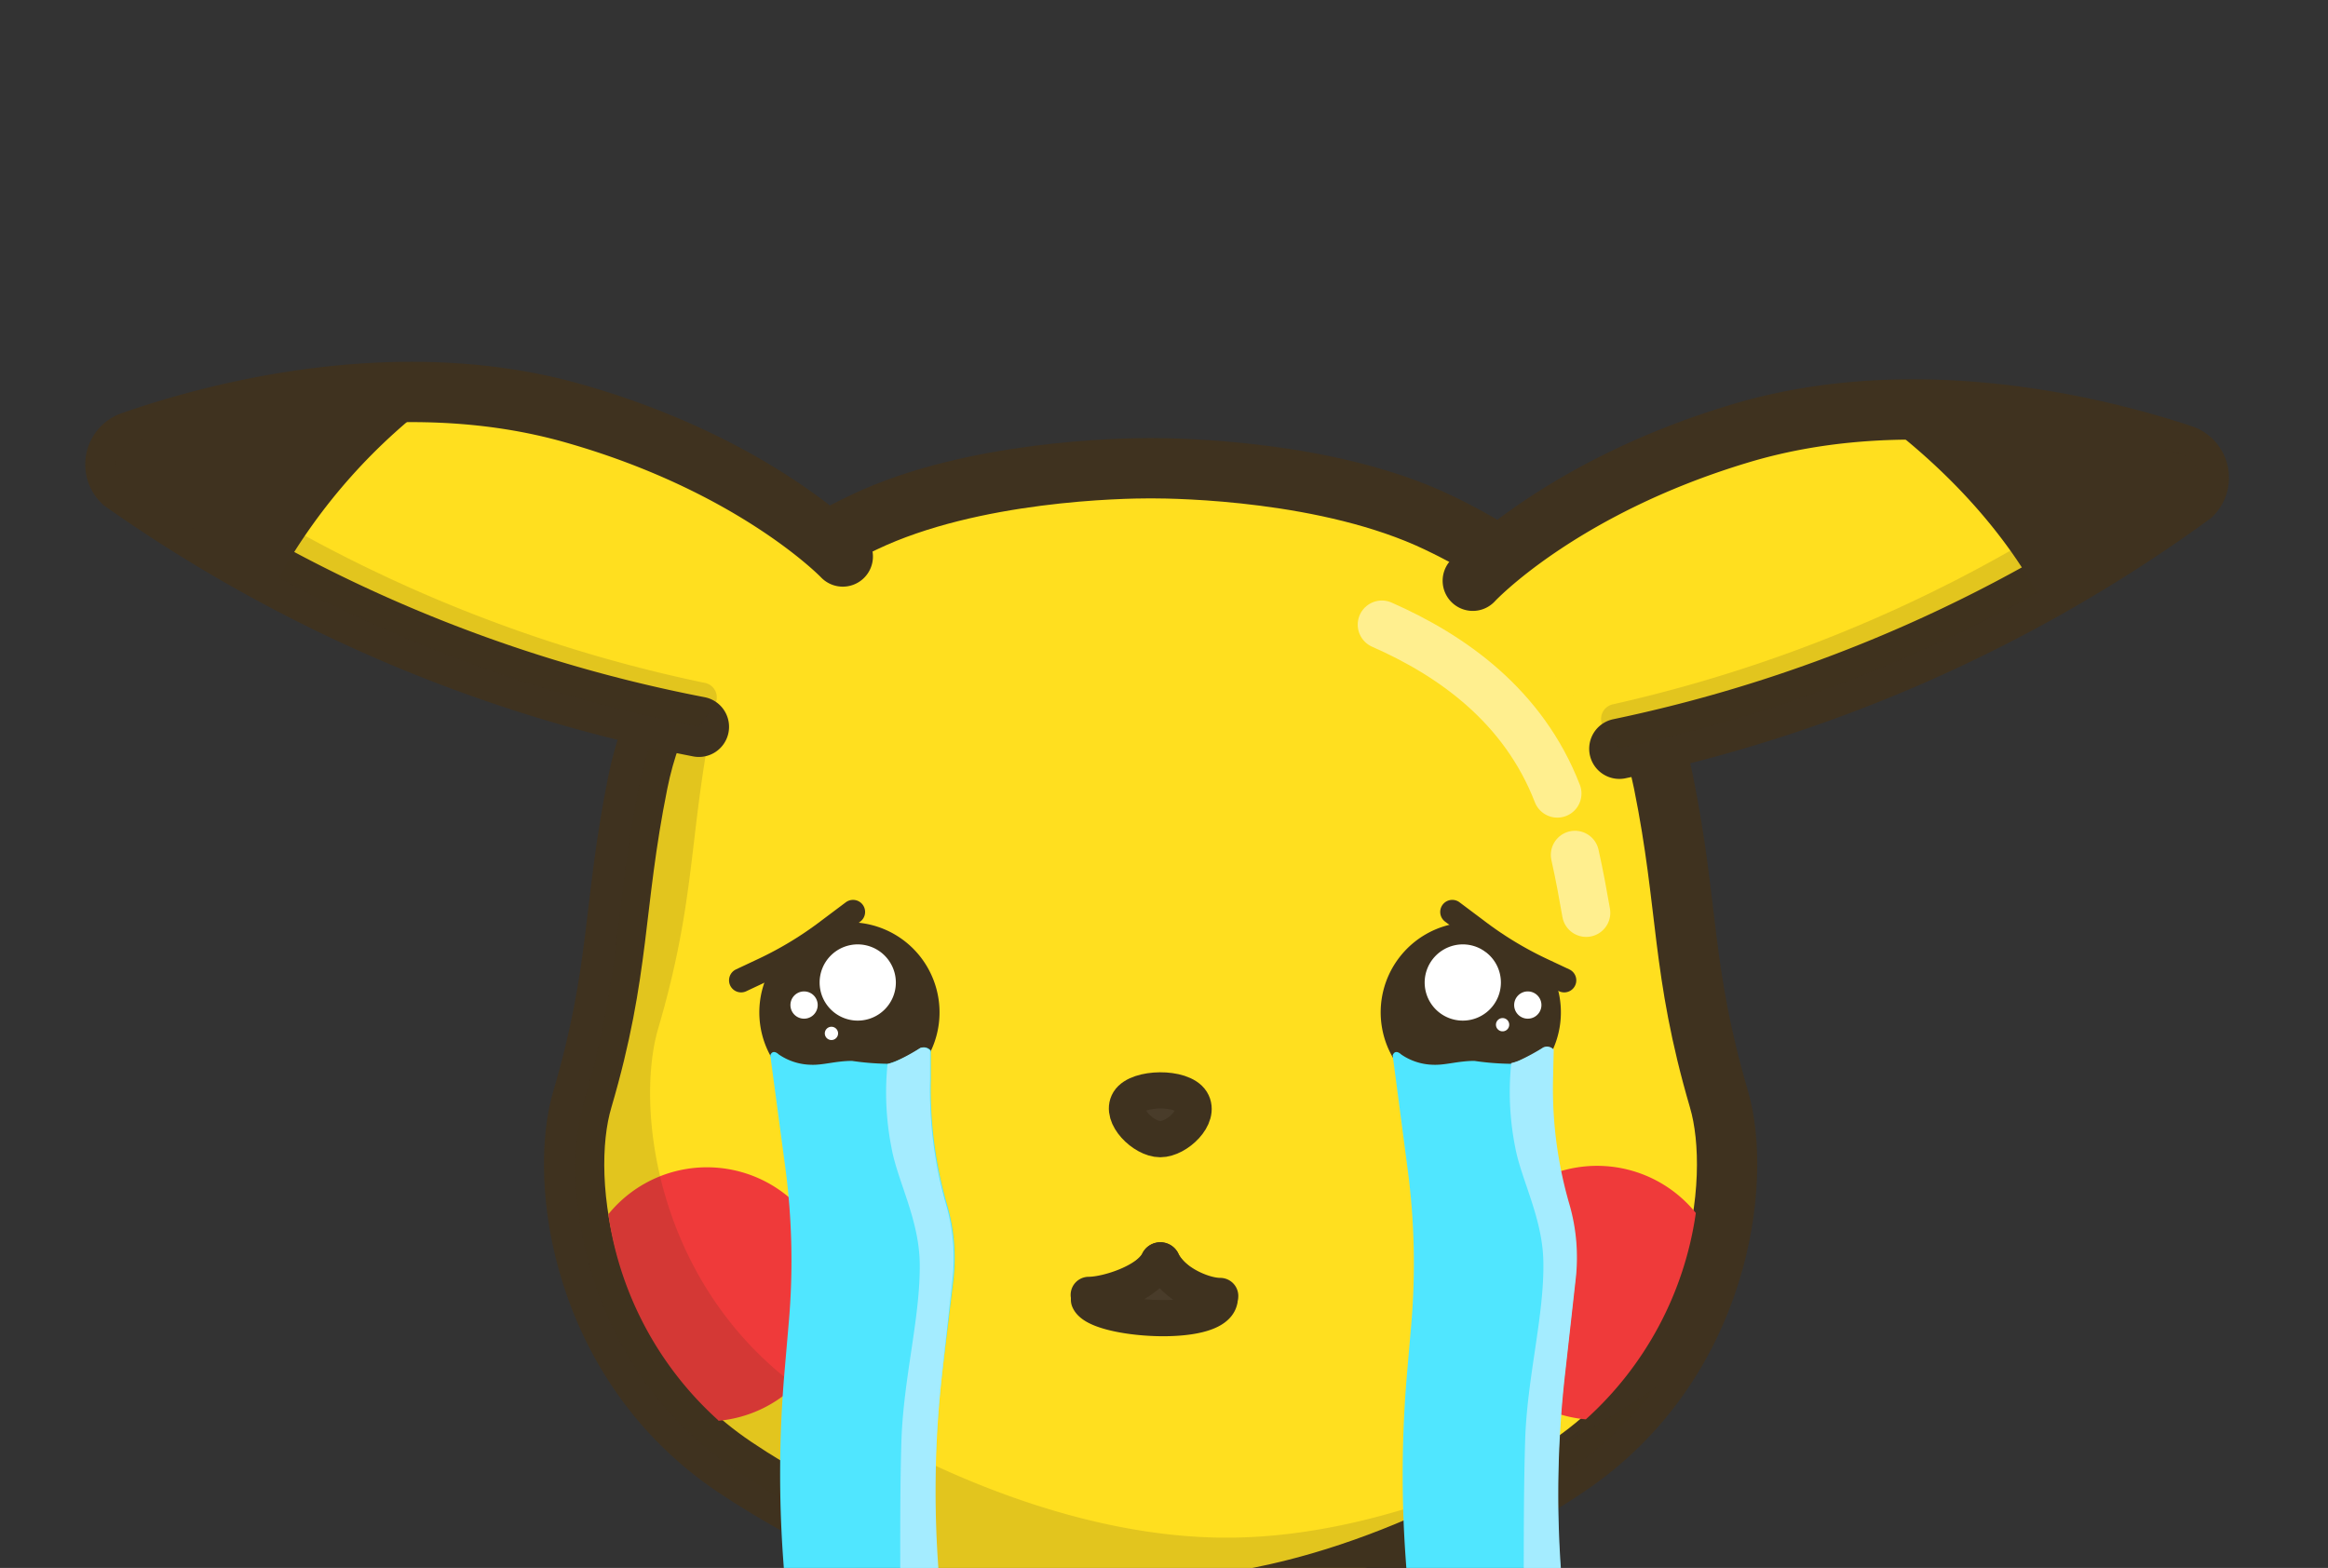 <svg id="Livello_2" data-name="Livello 2" xmlns="http://www.w3.org/2000/svg" viewBox="-7 -30 193 130"><rect x="-7" y="-30" width="193" height="130" fill="#333333" stroke="none"/><path d="M144.4,125.46c-3.16-10.79-2.5-15.89-4.59-26.24C137.55,88,129.24,81.51,121.05,77.61c-9-4.28-21.39-4.47-23.76-4.47s-14.77.19-23.76,4.47C65.33,81.51,57,88,54.76,99.22c-2.08,10.35-1.42,15.45-4.59,26.24-2,6.7-.14,21.9,12.61,30.48,6.57,4.43,20.54,11.74,34.51,11.74s27.94-7.31,34.51-11.74C144.55,147.36,146.37,132.16,144.4,125.46Z" transform="translate(-8.89 -64.32)" style="fill:#ffdf1f;stroke:#3f321f;stroke-linecap:round;stroke-miterlimit:10;stroke-width:5px;stroke-dasharray:210,10,0,10,1000"/><path d="M92.15,141.68c1.56,0,5-1.11,5.79-2.77a.16.16,0,0,1,.29,0c.74,1.66,3.33,2.86,4.82,2.86" transform="translate(-8.89 -64.32)" style="fill:none;stroke:#3f321f;stroke-linecap:round;stroke-linejoin:round;stroke-width:3px"/><path d="M98.09,134.83" transform="translate(-8.89 -64.32)" style="fill:none;stroke:#2a2b2d;stroke-linecap:round;stroke-miterlimit:10;stroke-width:3px"/><path d="M98.08,128.77c-1.39,0-3.34-1.94-2.6-3.13s4.41-1.25,5.19,0S99.47,128.77,98.08,128.77Z" transform="translate(-8.89 -64.32)" style="fill:#493c2a;stroke:#3f321f;stroke-linejoin:round;stroke-width:3px"/><path d="M98.23,138.91a.16.16,0,0,0-.29,0c-.74,1.66-4.86,3.48-5.77,3.18.68,1.66,10.38,2.36,10.83,0C102.09,142.39,99,140.57,98.23,138.91Z" transform="translate(-8.89 -64.32)" style="fill:#493c2a;stroke:#3f321f;stroke-linejoin:round;stroke-width:3px"/><path d="M98.09,134.83" transform="translate(-8.89 -64.32)" style="fill:none;stroke:#2a2b2d;stroke-linecap:round;stroke-linejoin:round;stroke-width:3px"/><path d="M133.36,152a10.53,10.53,0,1,1,9.12-17.11A28.41,28.41,0,0,1,133.36,152Z" transform="translate(-8.89 -64.32)" style="fill:#ef3a3a"/><path d="M61.44,152.08A28.43,28.43,0,0,1,52.32,135a10.53,10.53,0,1,1,9.12,17.12Z" transform="translate(-8.89 -64.32)" style="fill:#ef3a3a"/><path d="M136.14,96.4a123.51,123.51,0,0,0,47.45-21.05,2,2,0,0,0-.76-3.31c-6.69-2.23-22.05-6.19-36.72-1.77-15,4.51-22.12,12.2-22.12,12.2" transform="translate(-8.89 -64.32)" style="fill:#ffdf1f;stroke:#3f321f;stroke-linecap:round;stroke-miterlimit:10;stroke-width:5px"/><path d="M182.83,72l-1.43-.46-.9.68a120,120,0,0,1-44.91,20.5,1.24,1.24,0,0,0-.72,1.95l1.27,1.69a123.51,123.51,0,0,0,47.45-21.05A2,2,0,0,0,182.83,72Z" transform="translate(-8.89 -64.32)" style="fill:#3f321f;opacity:0.15"/><path d="M183.59,75.35a121,121,0,0,1-12.79,8.16c-2-3.61-6.11-9.42-14-15.12a71,71,0,0,1,26,3.65A2,2,0,0,1,183.59,75.35Z" transform="translate(-8.89 -64.32)" style="fill:#3f321f"/><g style="opacity:0.5"><path d="M131,100.11c-2.82-7.28-8.76-11.45-14.55-14" transform="translate(-8.89 -64.32)" style="fill:none;stroke:#fff;stroke-linecap:round;stroke-miterlimit:10;stroke-width:4px"/><path d="M133.39,110c-.26-1.49-.54-3.06-.93-4.8" transform="translate(-8.89 -64.32)" style="fill:none;stroke:#fff;stroke-linecap:round;stroke-miterlimit:10;stroke-width:4px"/></g><path d="M97.39,160.11" transform="translate(-8.89 -64.32)" style="fill:none;stroke:#2a2b2d;stroke-miterlimit:10;stroke-width:5px"/><path d="M138.09,150.07c-6.58,4.42-20.55,11.74-34.52,11.74s-27.93-7.32-34.51-11.74c-12.75-8.59-14.57-23.79-12.6-30.49,3.17-10.79,2.5-15.88,4.59-26.23a27.2,27.2,0,0,1,1.73-5.5c-.26-.14-.81-.46-1.59-1a26.74,26.74,0,0,0-6.32,12.64c-2.09,10.35-1.43,15.44-4.59,26.23-2,6.7-.15,21.9,12.6,30.49C69.45,160.67,83.42,168,97.39,168s27.94-7.32,34.51-11.74a29.07,29.07,0,0,0,7.26-6.94C138.81,149.57,138.45,149.82,138.09,150.07Z" transform="translate(-8.89 -64.32)" style="fill:#3f321f;opacity:0.15"/><path d="M59.83,94.58A123.63,123.63,0,0,1,12.07,74.27a2,2,0,0,1,.7-3.32c6.65-2.33,22-6.54,36.69-2.35,15.06,4.28,22.3,11.86,22.3,11.86" transform="translate(-8.89 -64.32)" style="fill:#ffdf1f;stroke:#3f321f;stroke-linecap:round;stroke-miterlimit:10;stroke-width:5px"/><path d="M12.77,71c.43-.16.92-.32,1.42-.48l.92.66A120.17,120.17,0,0,0,60.33,90.94a1.23,1.23,0,0,1,.75,1.93l-1.25,1.71A123.63,123.63,0,0,1,12.07,74.27,2,2,0,0,1,12.77,71Z" transform="translate(-8.89 -64.32)" style="fill:#3f321f;opacity:0.15"/><path d="M12.07,74.27a119.3,119.3,0,0,0,12.91,8A47.59,47.59,0,0,1,38.71,66.89,71,71,0,0,0,12.77,71,2,2,0,0,0,12.07,74.27Z" transform="translate(-8.89 -64.32)" style="fill:#3f321f"/><path d="M79.2,115.37a7.45,7.45,0,0,0-6.66-4.58l-7.21,4.81a7.47,7.47,0,1,0,13.87-.23Z" transform="translate(-8.89 -64.32)" style="fill:#3f321f"/><path d="M76.16,115.78A3.16,3.16,0,1,1,73,112.62,3.17,3.17,0,0,1,76.16,115.78Z" transform="translate(-8.89 -64.32)" style="fill:#fff"/><path d="M67.42,117.65a1.13,1.13,0,1,0,2.26,0,1.13,1.13,0,1,0-2.26,0Z" transform="translate(-8.89 -64.32)" style="fill:#fff"/><path d="M70.27,120a.55.55,0,0,0,.55.55.55.55,0,0,0,0-1.1A.55.55,0,0,0,70.27,120Z" transform="translate(-8.89 -64.32)" style="fill:#fff"/><path d="M123,110.83a7.47,7.47,0,1,0,8,5.35Z" transform="translate(-8.89 -64.32)" style="fill:#3f321f"/><path d="M120,115.78a3.16,3.16,0,1,0,3.16-3.16A3.17,3.17,0,0,0,120,115.78Z" transform="translate(-8.89 -64.32)" style="fill:#fff"/><path d="M127.42,117.65a1.13,1.13,0,1,0,2.26,0,1.13,1.13,0,1,0-2.26,0Z" transform="translate(-8.89 -64.32)" style="fill:#fff"/><path d="M125.91,119.28a.55.55,0,1,0,.54-.55A.55.55,0,0,0,125.91,119.28Z" transform="translate(-8.89 -64.32)" style="fill:#fff"/><g id="Livello_4" data-name="Livello 4"><path d="M65.75,121.82s.16-.57.71-.07a4.9,4.9,0,0,0,2.63.85c1,.05,2.1-.32,3.43-.32a22.31,22.31,0,0,0,3,.24,9.27,9.27,0,0,0,2.68-1.31.75.75,0,0,1,.86.22l0,2.42a34.46,34.46,0,0,0,1.36,10.4h0a15.83,15.83,0,0,1,.52,6.12L80,148.15a87.7,87.7,0,0,0-.27,17.67,62,62,0,0,1,.19,7l-.11,4.62c-.15,7.05.62,4.09,2.3,10.93a4.75,4.75,0,0,1-.58,3.68h0a4.72,4.72,0,0,1-4,2.18l-9.76,0a4.55,4.55,0,0,1-3.2-2h0a2.85,2.85,0,0,1-.38-2.39c3.84-13.13,3.61-12.4,2.62-26.37h0a98.92,98.92,0,0,1,.11-15.3l.35-4.06A58.77,58.77,0,0,0,67,131.16Z" transform="translate(-8.89 -64.32)" style="fill:#50e6ff"/><path d="M69.56,193.58l-3.7-.18a4.56,4.56,0,0,0,2,.75l9.76,0a4.69,4.69,0,0,0,4.56-5.86c-1.68-6.84-2.45-3.88-2.3-10.93l.11-4.62a62,62,0,0,0-.19-7A87.7,87.7,0,0,1,80,148.15l.86-7.78a15.83,15.83,0,0,0-.52-6.12A34.46,34.46,0,0,1,79,123.85l0-2.42v0a.75.75,0,0,0-.85-.2,17.75,17.75,0,0,1-2.09,1.13,4,4,0,0,1-.59.18,23.65,23.65,0,0,0,.34,7c.49,2.69,2.27,5.88,2.33,9.49.07,4.46-1.36,9.56-1.52,14.8-.2,6.63,0,13.59-.17,20.1-.19,9.44,1.34,8.24,1.43,13.27C77.66,190.84,73.37,193.76,69.56,193.58Z" transform="translate(-8.89 -64.32)" style="fill:#a4ecff"/><path d="M117.35,121.82s.16-.57.71-.07a4.86,4.86,0,0,0,2.62.85c1,.05,2.11-.32,3.44-.32a22.19,22.19,0,0,0,3,.24,9.27,9.27,0,0,0,2.68-1.31.75.75,0,0,1,.86.22l-.06,2.42a34.46,34.46,0,0,0,1.36,10.4h0a15.83,15.83,0,0,1,.53,6.12l-.87,7.78a88.44,88.44,0,0,0-.26,17.67,62,62,0,0,1,.18,7l-.1,4.62c-.16,7.05.62,4.09,2.29,10.93a4.71,4.71,0,0,1-.58,3.68h0a4.69,4.69,0,0,1-4,2.18l-9.76,0a4.57,4.57,0,0,1-3.21-2h0a2.81,2.81,0,0,1-.37-2.39c3.84-13.13,3.6-12.4,2.61-26.37h0a97.69,97.69,0,0,1,.12-15.3l.35-4.06a59.39,59.39,0,0,0-.31-12.92Z" transform="translate(-8.89 -64.32)" style="fill:#50e6ff"/><path d="M121.16,193.58l-3.7-.18a4.51,4.51,0,0,0,2,.75l9.76,0a4.69,4.69,0,0,0,4.55-5.86c-1.67-6.84-2.45-3.88-2.29-10.93l.1-4.62a62,62,0,0,0-.18-7,88.44,88.44,0,0,1,.26-17.67l.87-7.78a15.83,15.83,0,0,0-.53-6.12,34.46,34.46,0,0,1-1.36-10.4l.06-2.42,0,0a.73.73,0,0,0-.84-.2,18.6,18.6,0,0,1-2.09,1.13,4,4,0,0,1-.59.18,23.41,23.41,0,0,0,.33,7c.5,2.69,2.28,5.88,2.33,9.49.08,4.46-1.35,9.56-1.51,14.8-.2,6.63-.05,13.59-.17,20.1-.19,9.44,1.34,8.24,1.42,13.27C129.26,190.84,125,193.76,121.16,193.58Z" transform="translate(-8.89 -64.32)" style="fill:#a4ecff"/></g><path d="M63.33,115.6l1.85-.87a29.81,29.81,0,0,0,5.43-3.3l2-1.5" transform="translate(-8.89 -64.32)" style="fill:none;stroke:#3f321f;stroke-linecap:round;stroke-linejoin:round;stroke-width:2px"/><path d="M131.57,115.6l-1.85-.87a29.81,29.81,0,0,1-5.43-3.3l-2-1.5" transform="translate(-8.89 -64.32)" style="fill:none;stroke:#3f321f;stroke-linecap:round;stroke-linejoin:round;stroke-width:2px"/></svg>